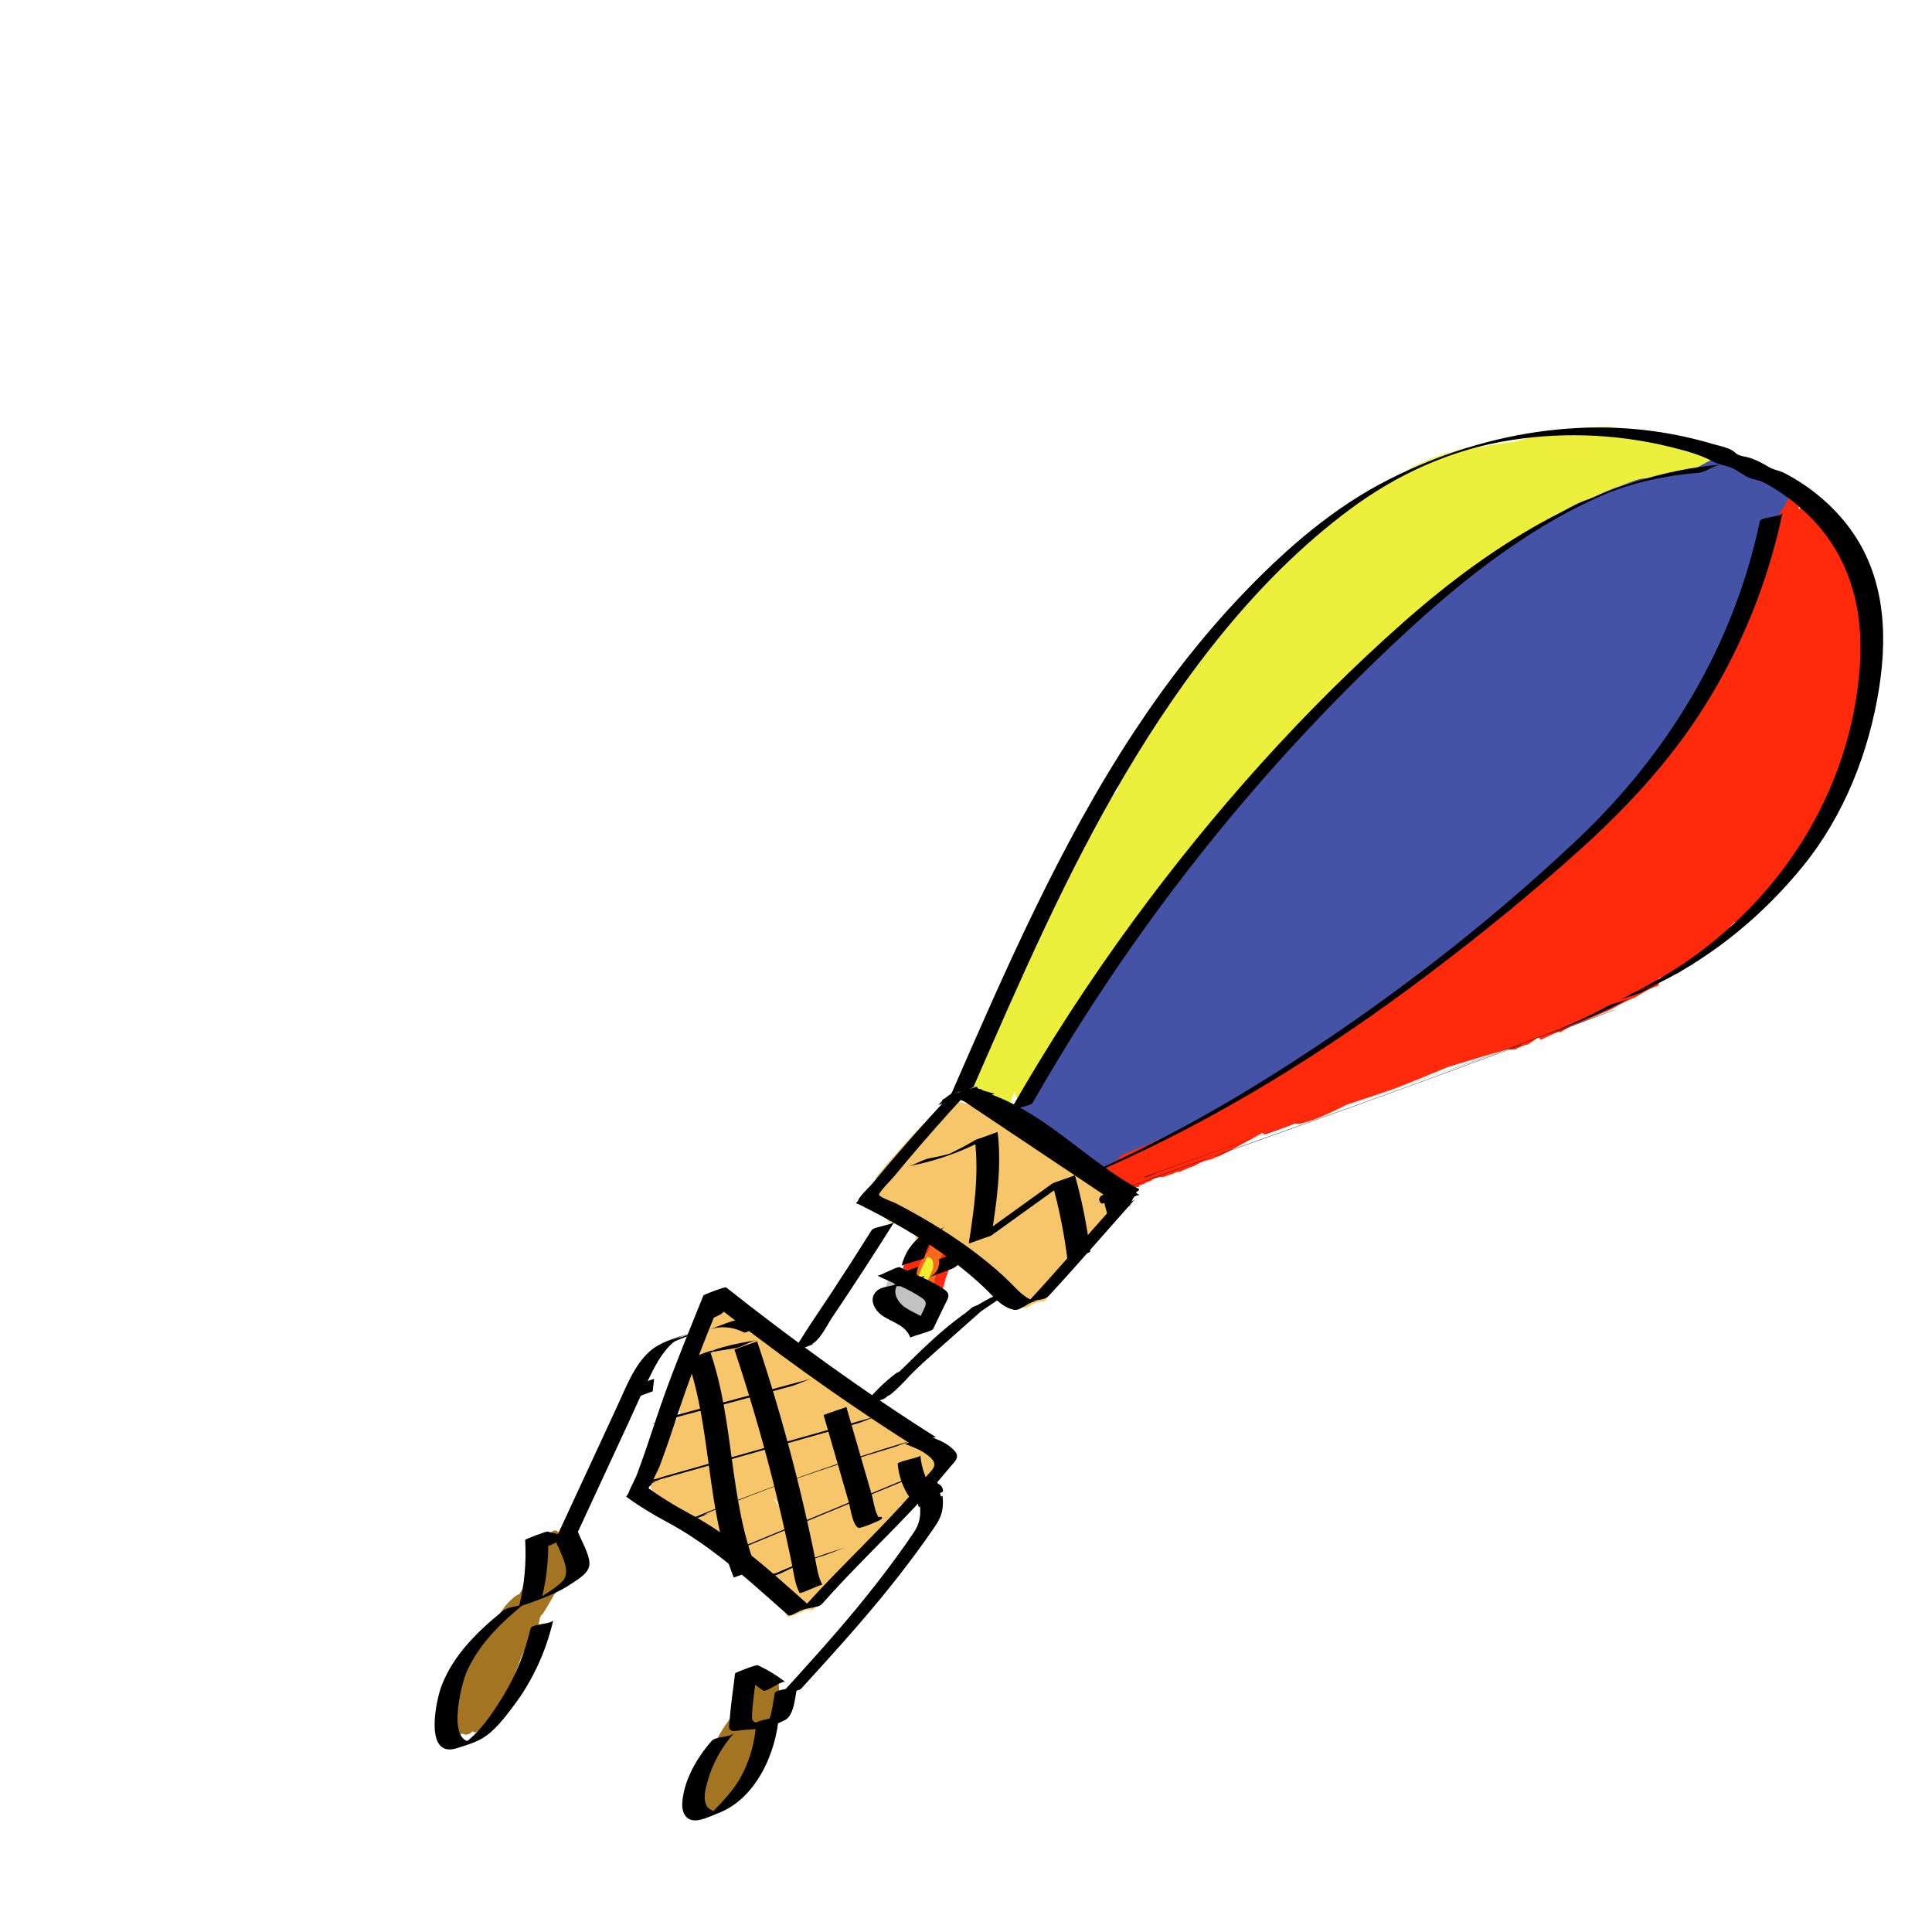 <svg width="637" height="637" viewBox="0 0 637 637" fill="none" xmlns="http://www.w3.org/2000/svg">
<path d="M364.945 391.58C364.332 391.946 363.926 392.52 363.536 393.109C363.265 392.217 362.907 391.349 362.469 390.537C361.203 388.188 358.973 386.659 356.784 385.266C354.673 383.856 352.078 382.352 349.482 382.901C348.208 382.145 346.934 381.372 345.692 380.568C345.047 380.146 344.402 379.716 343.757 379.286C342.881 378.052 341.718 377.017 340.524 376.069C338.86 374.532 337.06 373.195 335.157 372C334.321 371.108 333.39 370.288 332.45 369.532C329.098 366.578 324.766 365.248 320.467 364.356C317.839 363.783 318.946 364.022 316.238 363.289C315.02 362.915 313.73 362.907 312.536 363.393C310.012 364.993 308.26 367.557 307.289 370.479C306.572 370.153 305.728 370.057 304.772 370.249C303.777 371.3 302.774 372.335 301.747 373.362C301.492 373.656 301.229 373.943 300.966 374.23C300.218 375.026 299.477 375.83 298.729 376.634C297.694 377.837 296.659 379.047 295.6 380.226C294.676 381.253 293.736 382.272 292.805 383.283C292.232 384.032 291.666 384.772 291.061 385.497C290.591 386.062 290.113 386.627 289.628 387.177C289.413 387.416 289.206 387.686 288.975 387.933C288.816 388.921 288.8 389.94 288.959 390.935C288.625 393.188 289.15 395.744 290.217 397.44C290.838 399.455 291.786 401.358 293.068 403.022C293.139 402.982 293.219 402.958 293.314 402.958C293.983 402.998 294.565 403.309 295.154 403.611C296.157 403.962 297.113 404.424 298.012 404.989C298.514 405.307 299.063 405.53 299.581 405.825C299.939 405.921 300.329 406.215 300.608 406.438C300.624 406.446 300.64 406.462 300.648 406.478C300.656 405.96 301.5 405.881 301.619 406.398C301.675 406.621 301.818 406.796 301.914 406.98C302.041 407.218 302.089 407.465 302.097 407.736C302.105 407.999 301.89 408.222 301.643 408.269C301.81 408.429 301.978 408.588 302.137 408.747C302.543 409.153 302.137 409.743 301.635 409.679C304.366 411.096 307.281 412.147 310.29 412.784C311.636 413.15 312.854 413.039 313.905 412.593C316.047 413.74 318.229 414.823 320.459 415.802C321.661 416.328 322.903 416.789 324.113 417.307C325.738 418.756 327.633 420.388 329.679 421.662C329.775 421.806 329.878 421.941 329.974 422.092C330.682 423.279 331.311 424.76 332.777 424.935C332.8 424.935 332.816 424.927 332.84 424.919C333.175 426.862 334.138 428.821 335.922 429.283C336.487 430.039 337.116 430.74 337.825 431.345C338.08 431.225 338.35 431.17 338.613 431.066C338.772 431.002 338.9 430.907 339.059 430.835C339.258 430.748 339.441 430.652 339.624 430.549C339.632 430.549 339.632 430.541 339.64 430.541C339.823 430.437 339.999 430.318 340.174 430.19C340.452 429.991 340.803 429.84 341.137 429.712C341.281 429.625 341.424 429.545 341.575 429.474C341.878 429.338 342.284 429.227 342.642 429.251C342.921 429.131 343.215 429.06 343.518 429.06C343.637 429.06 343.765 429.115 343.868 429.203C344.163 429.036 344.466 428.948 344.792 428.908C345.23 427.825 345.501 426.711 345.636 425.572C348.033 423.772 349.386 421.049 349.976 417.96C350.414 417.689 350.828 417.379 351.218 417.012C354.331 414.568 356.513 411.184 358.432 407.736C358.79 407.425 359.124 407.083 359.443 406.717C361.824 407.059 364.061 406.311 364.857 403.373C365.502 401.103 365.455 398.643 364.778 396.381C365.088 395.521 365.375 394.662 365.63 393.794C365.749 393.188 365.901 391.381 364.945 391.58Z" fill="#F7C66B"/>
<path d="M304.207 494.559C304.239 494.495 304.287 494.448 304.319 494.392C304.04 494.273 303.873 493.938 304.048 493.612C304.319 493.118 304.725 492.863 305.067 492.449C305.433 492.003 305.792 491.549 306.198 491.127C306.636 490.673 306.938 490.14 307.36 489.67C307.782 489.2 308.244 488.763 308.682 488.317C309.606 487.361 310.521 486.382 311.493 485.482C311.971 485.036 312.496 484.67 313.022 484.288C313.045 484.272 313.077 484.248 313.101 484.232C313.332 482.002 312.822 479.669 311.596 477.878C310.864 476.715 308.881 476.851 306.445 477.631C306.166 476.405 305.601 475.29 304.605 474.502C303.068 473.873 302.272 473.992 299.804 472.208C299.668 472.105 299.517 472.009 299.374 471.922C299.039 471.563 298.681 471.213 298.291 470.903C297.726 470.727 297.24 470.759 296.826 470.942C294.971 469.7 293.115 468.442 291.244 467.216C288.967 465.743 286.666 464.31 284.293 462.996C282.557 461.411 280.805 459.859 278.99 458.362C274.356 454.412 268.949 451.586 263.654 448.6C263.479 448.464 263.296 448.361 263.113 448.297C261.703 447.493 260.31 446.681 258.932 445.821C258.303 445.303 257.634 444.634 256.838 444.977C256.583 445.072 256.352 445.224 256.137 445.399C254.72 443.575 252.984 442.126 250.842 441.449C250.643 441.155 250.436 440.844 250.213 440.51C249.33 439.236 248.358 438.025 247.379 436.823C246.375 435.82 245.73 434.227 244.369 433.718C243.636 433.511 243.047 433.837 242.585 434.379C242.49 433.184 242.323 431.998 241.901 430.883C241.136 429.474 240.356 429.8 239.751 430.62C239.575 429.529 239.241 428.486 238.532 427.571C237.919 426.719 236.701 426.615 235.841 427.117C234.575 427.993 234.018 429.522 233.564 430.931C233.253 431.894 232.998 432.866 232.799 433.853C231.836 434.41 231.032 435.629 230.347 437.197C228.786 437.954 227.488 439.546 226.66 441.011C223.109 447.381 223.3 455.113 223.842 462.184C223.929 463.505 224.08 464.819 224.256 466.125C223.42 467.248 222.751 468.522 222.146 469.764C220.943 471.285 219.836 473.148 218.921 475.21C218.682 475.083 218.443 474.971 218.188 474.86C216.301 473.944 215.465 476.5 214.629 477.703C209.597 488.476 220.322 503.923 231.287 506.049C232.146 506.081 232.935 505.914 233.699 505.635C237.25 509.959 241.861 513.414 246.893 515.11C247.586 515.333 248.382 515.54 249.218 515.692C250.874 517.794 252.841 519.649 255.047 521.178C256.13 521.879 257.268 522.484 258.431 523.041C258.248 524.259 257.953 525.796 258.271 529.164C258.542 530.526 258.861 532.039 259.768 533.106C259.928 533.066 260.087 533.034 260.246 533.002C261.401 532.779 262.436 532.333 263.503 531.871C264.044 531.633 264.546 531.314 265.095 531.091C265.334 530.996 265.573 530.868 265.82 530.789C266.091 530.693 266.425 530.741 266.712 530.741C267.142 530.741 267.564 530.725 267.986 530.765C268.073 530.741 268.153 530.717 268.232 530.701C269.053 529.387 269.729 528.018 270.287 526.6C270.51 526.56 270.741 526.521 270.964 526.457C271.704 526.385 272.453 526.298 272.914 525.629C273.695 524.649 274.053 523.431 274.204 522.189C275.208 521.433 276.147 520.581 277.031 519.673C277.373 519.466 277.708 519.259 278.034 519.044C282.047 516.599 285.416 513.263 288.457 509.72C291.204 506.495 294.023 503.167 295.846 499.305C296.213 498.509 296.555 497.314 296.778 495.992C297.248 496.144 297.734 496.255 298.203 496.343C300.385 496.51 302.336 495.889 304.127 494.862C304.143 494.766 304.151 494.663 304.207 494.559ZM254.943 494.089C255.086 494.121 255.238 494.153 255.381 494.193C255.851 494.75 256.313 495.324 256.751 495.905C256.806 496.136 256.862 496.367 256.926 496.598C256.281 495.754 255.62 494.918 254.943 494.089Z" fill="#F7C66B"/>
<path d="M187.748 514.036C187.222 511.806 186.418 510.93 185.502 510.874C185.606 510.078 185.622 509.266 185.478 508.446C185.247 507.228 184.977 505.858 183.965 505.054C182.254 503.541 181.035 506.185 180.39 507.482C180.351 507.554 180.311 507.626 180.271 507.697C179.698 507.745 179.148 508.072 178.885 508.701C177.89 510.373 177.58 512.363 176.974 514.219C175.915 516.146 175.151 518.216 174.363 520.278C173.32 522.07 172.253 523.845 171.218 525.637C170.413 525.828 169.768 526.322 169.163 526.895C167.985 527.906 166.926 529.029 166.002 530.279C165.094 531.505 164.25 532.771 163.43 534.053C162.252 535.463 161.137 536.936 160.07 538.425C155.293 545.639 150.061 553.315 149.201 562.137C149.169 562.463 149.145 562.79 149.138 563.132C147.903 567.129 149.448 572.624 152.625 571.62C153.198 571.995 153.915 572.066 154.767 571.636C155.165 571.405 155.523 571.127 155.866 570.832C155.882 570.848 155.89 570.864 155.906 570.88C156.662 571.429 157.227 571.174 157.681 570.553C158.191 570.521 158.7 570.267 159.067 569.837C159.146 569.741 159.21 569.638 159.282 569.534C159.242 569.59 159.226 569.622 159.25 569.598C159.298 569.542 159.322 569.51 159.361 569.47C159.521 569.375 159.688 569.303 159.863 569.24C159.871 569.24 159.871 569.24 159.879 569.232C164.218 568.754 166.766 560.186 168.136 556.595C169.697 552.009 170.023 551.372 172.205 545.575C172.062 545.949 171.918 546.323 171.775 546.698C171.918 546.316 172.069 545.941 172.213 545.559C172.778 544.444 173.343 543.33 173.925 542.215C174.625 540.845 175.366 539.492 176.138 538.154C177.118 536.76 177.842 535.216 177.97 533.512C178.121 533.209 178.264 532.915 178.4 532.612C178.726 532.389 178.997 532.071 179.204 531.704C179.331 531.513 179.451 531.314 179.57 531.123C179.674 530.964 179.777 530.805 179.873 530.637C180.287 529.961 180.685 529.284 181.091 528.599C181.664 527.667 182.214 526.712 182.715 525.74C183.981 524.419 185.239 523.089 186.354 521.64C187.955 519.506 188.297 516.599 187.748 514.036Z" fill="#A37421"/>
<path d="M255.891 561.006C256.751 559.342 257.005 557.399 256.759 555.528C256.647 553.991 255.27 550.751 253.414 552.303C252.618 552.948 252.268 554.031 251.695 554.867C251.647 554.955 251.607 555.042 251.559 555.13C250.516 553.84 249.091 554.389 248.199 555.855C246.758 557.582 245.563 559.501 244.417 561.436C242.506 563.889 240.778 566.5 239.01 569.04C236.486 572.799 234.488 576.891 232.951 581.151C231.955 583.898 231.175 586.733 230.65 589.608C229.734 592.466 230.22 600.373 234.647 598.772C236.295 597.737 237.067 595.898 237.943 594.234C238.755 594.242 239.568 593.788 240.38 592.992C240.682 593.223 241.025 593.414 241.431 593.533C243.246 593.326 243.636 591.113 244.496 589.815C244.512 589.783 244.536 589.743 244.552 589.703C245.818 588.079 246.535 586.009 247.379 584.161C248.541 581.295 249.505 578.357 250.436 575.41C251.185 573.197 251.615 571.692 251.989 570.458C252.021 570.45 252.045 570.45 252.077 570.45C253.637 569.789 253.94 567.488 254.402 566.023C254.418 565.975 254.426 565.927 254.442 565.879C254.792 565.059 255.206 564.096 255.652 562.949C255.779 562.44 255.875 561.747 255.891 561.006Z" fill="#A37421"/>
<path d="M305.656 430.509C305.903 430.899 305.792 431.225 305.553 431.472C305.529 431.361 305.497 431.241 305.473 431.13C305.481 430.302 305.402 429.481 305.266 428.677C305.043 427.14 304.693 425.572 303.753 424.298C302.663 422.912 301.118 421.726 299.374 421.352C298.745 421.344 298.212 421.638 297.79 422.076C297.742 422.092 297.686 422.108 297.638 422.132C295.719 419.759 293.466 420.261 292.431 423.183C291.555 425.508 291.515 428.16 292.24 430.524C292.94 432.85 294.947 434.609 297.232 435.318C298.22 435.621 299.223 435.843 300.242 436.019C300.258 436.035 300.274 436.043 300.29 436.058C301.922 437.563 303.738 436.735 304.661 434.944C304.765 434.737 304.852 434.53 304.932 434.315C305.234 434.386 305.513 434.171 305.664 433.447C305.744 432.945 305.72 432.436 305.649 431.926C305.935 431.464 306.047 430.891 305.656 430.509Z" fill="#C2C2C2"/>
<path d="M310.338 411.606C310.052 411.335 309.701 411.152 309.287 411.152C308.937 409.52 308.149 408.166 306.532 408.508C306.477 408.524 306.429 408.548 306.381 408.564C305.593 408.23 304.597 408.262 303.331 408.843C301.978 409.448 300.879 410.555 299.844 411.598C298.18 413.708 297.861 416.495 298.132 419.083C298.323 421.129 299.063 422.546 300.075 423.414C300.712 424.863 302.01 426.241 303.682 426.241C304.366 426.161 304.916 425.811 305.378 425.341C306.994 425.524 308.531 423.454 309.59 421.535C310.649 420.691 311.039 419.011 311.397 417.777C312.337 414.456 311.588 411.94 310.338 411.606Z" fill="#F9691A"/>
<path d="M306.54 414.751C306.421 414.584 306.269 414.448 306.078 414.376C305.736 414.392 305.553 414.727 305.386 414.982C305.242 415.292 305.139 415.611 305.035 415.937C304.406 416.845 303.976 417.936 303.57 418.931C303.514 419.226 302.678 420.659 302.726 422.283C302.798 424.752 304.239 425.508 305.29 422.968C306.253 422.212 307.105 419.281 307.464 418.605C307.894 417.665 307.83 414.806 306.54 414.751Z" fill="#F2EF31"/>
<path d="M308.403 406.637C308.093 406.565 307.798 406.932 307.543 407.075C307.153 407.409 306.779 407.76 306.397 408.102C306.182 407.672 305.879 407.33 305.449 407.139C305.274 407.059 305.091 407.075 304.916 407.187C303.905 407.919 303.084 408.883 302.44 409.95C302.408 410.013 302.368 410.069 302.328 410.133C301.938 410.125 301.532 410.395 301.197 411.072C300.959 411.518 300.704 411.964 300.457 412.402C299.398 414.194 298.164 415.929 297.766 417.984C297.344 421.033 299.255 424.831 301.285 420.229C302.105 418.708 302.997 417.219 303.793 415.683C303.976 415.3 304.136 414.958 304.295 414.639C304.908 414.034 305.489 413.23 305.816 412.864C306.309 412.306 306.644 411.335 306.731 410.348C306.899 410.101 307.074 409.854 307.241 409.607C307.615 409.161 307.981 408.707 308.308 408.23C308.372 408.158 308.427 408.078 308.491 408.007C308.491 407.999 308.483 407.991 308.483 407.975C308.523 407.919 308.563 407.863 308.595 407.808C308.738 407.449 308.738 406.908 308.403 406.637Z" fill="#FC2912"/>
<path d="M313.388 415.483C313.364 415.037 313.284 414.647 313.165 414.305C313.165 414.074 313.125 413.851 313.006 413.66C312.886 413.517 312.791 413.477 312.695 413.501C312.48 413.286 312.225 413.19 311.955 413.246C311.636 413.063 311.262 413.079 310.872 413.485C309.948 414.751 309.789 416.439 309.359 417.92C309.327 418.087 309.247 418.406 309.144 418.78C308.077 421.384 307.352 424.162 309.192 425.946C310.824 426.583 311.341 423.398 311.7 421.798C312.456 419.727 313.372 417.673 313.388 415.483Z" fill="#FC2912"/>
<path d="M563.928 149.448C562.575 149.026 561.109 149.321 559.716 149.225C558.203 149.209 556.714 149.042 555.225 148.819C554.994 148.7 554.755 148.588 554.509 148.477C554.302 147.951 554.031 147.45 553.688 146.988C553.059 146.088 551.961 146.224 551.005 146.279H550.997C548.72 144.942 546.243 143.962 543.632 143.461C541.49 142.943 539.252 143.07 537.102 142.664C536.776 142.529 536.179 142.29 535.868 142.147C534.021 141.311 532.007 140.761 529.976 140.658C527.587 140.721 525.199 140.881 522.81 140.928C519.72 141.215 516.687 141.908 513.629 142.386C508.82 143.094 504.162 144.193 499.551 145.579C498.102 145.754 496.653 145.961 495.22 146.2C492.449 146.51 489.742 147.203 486.987 147.561C485.736 147.744 484.454 147.346 483.228 147.657C480.171 148.421 478.172 149.321 476.643 149.528C473.323 150.404 470.249 151.996 467.064 153.246C465.185 154.186 463.449 155.38 461.642 156.447C458.767 158.008 455.789 159.433 453.194 161.44C448.862 164.704 444.22 167.499 439.928 170.812C438.925 171.624 437.707 172.11 436.703 172.914C434.92 174.427 433.025 175.772 431.146 177.158C427.292 180.335 426.591 180.948 423.072 183.942C421.137 185.558 418.963 186.92 417.323 188.871C414.703 191.363 412.243 194.014 410.069 196.913C407.959 200.114 408.723 199.246 406.971 201.603C404.718 204.644 402.441 207.662 400.243 210.736C397.209 214.422 394.096 218.069 391.516 222.09C390.895 223.07 390.393 224.137 390.067 225.243C389.924 225.395 389.78 225.538 389.637 225.689C389.279 226.111 388.976 226.573 388.697 227.051C388.658 227.115 388.618 227.178 388.578 227.25C388.562 227.282 388.546 227.306 388.53 227.33C388.53 227.33 388.53 227.338 388.538 227.338C388.427 227.552 388.323 227.783 388.244 228.014C386.834 229.567 385.433 231.128 384.047 232.696C380.966 236.287 378.083 240.101 375.926 244.306C373.855 246.846 371.833 249.433 369.874 252.077C369.794 252.18 369.723 252.284 369.627 252.38C369.635 252.388 369.635 252.403 369.643 252.411C369.452 252.666 369.261 252.929 369.086 253.192C368.178 255.302 367.947 257.858 368.696 260.071C366.235 263.352 363.854 266.688 361.641 270.144C355.438 279.842 352.126 288.418 348.646 297.288C347.133 300.123 345.62 302.949 344.107 305.776C342.165 309.495 340.222 313.317 338.295 317.067C335.15 322.856 332.028 328.66 328.708 334.354C326.996 337.292 327.88 335.787 326.096 338.597C325.085 340.11 324.583 341.918 324.615 343.725C324.591 344.036 324.599 344.402 324.647 344.792C323.397 347.898 321.709 350.971 322.338 354.435C322.346 354.475 322.354 354.515 322.362 354.554C322.187 354.952 322.004 355.343 321.836 355.741C320.642 358.496 320.57 362.023 322.37 364.523C323.078 365.487 324.591 365.566 325.3 364.547C326.08 363.44 326.765 362.262 327.418 361.06C327.617 362.533 328.159 363.926 329.345 364.85C329.711 365.081 330.078 365.113 330.452 364.945C330.468 364.937 330.476 364.929 330.492 364.922C330.914 365.121 331.399 365.16 331.933 364.922C333.573 363.767 333.812 361.537 334.521 359.77C334.887 361.999 335.946 364.046 337.952 363.329C338.287 363.042 338.597 362.7 338.892 362.342C339.147 362.358 339.41 362.318 339.704 362.19C340.485 361.744 340.827 360.924 341.281 360.192C342.181 358.806 342.913 357.333 343.606 355.836C346.138 350.135 348.758 344.474 351.56 338.908C351.672 338.653 351.799 338.398 351.911 338.144C352.014 340.596 352.986 343.558 355 343.152C356.147 342.778 356.76 341.48 357.612 340.676C362.748 334.067 366.41 326.463 370.455 319.169C371.944 316.438 373.417 313.699 374.882 310.96C374.978 310.999 375.074 311.039 375.177 311.063C376.523 310.968 377.048 309.455 377.876 308.587C379.246 306.867 380.552 305.099 381.77 303.268C384.047 299.86 386.388 296.5 388.769 293.171C388.92 293.267 389.08 293.347 389.263 293.394C389.82 293.315 390.21 292.925 390.433 292.423C391.5 290.711 392.535 288.991 393.459 287.208C393.793 286.563 394.152 285.926 394.494 285.281C397.735 280.885 401.007 276.514 404.264 272.127C410.435 264.833 416.598 257.531 422.769 250.238C435.167 237.052 447.596 223.834 461.14 211.803C462.868 210.33 463.314 209.963 463.784 209.629C464.381 209.143 465.145 208.801 465.48 208.084C465.83 207.527 466.093 206.85 466.284 206.125C470.99 202.614 475.704 199.11 480.386 195.559C487.799 190.057 495.1 184.372 502.617 179.005C504.679 178.05 506.773 177.15 508.899 176.338C509.258 176.21 509.616 176.067 509.974 175.94C510.269 176.465 510.643 176.935 511.153 177.309C511.838 177.747 512.546 177.365 513.191 177.054C514.983 176.21 516.742 175.318 518.518 174.443C524.514 171.274 535.526 166.369 539.276 165.564C543.839 164.251 548.688 164.553 553.179 162.913C554.27 162.539 555.408 162.156 556.26 161.36C556.308 161.36 556.356 161.352 556.404 161.352C558.983 161.432 561.516 160.986 563.952 160.134C565.6 158.948 565.943 156.702 565.982 154.799C565.903 152.888 565.632 150.595 563.928 149.448Z" fill="#ECF03D"/>
<path d="M589.942 159.648C589.504 158.087 588.421 155.731 586.438 156.2C585.873 156.36 585.347 156.583 584.862 156.829C584.694 156.829 584.519 156.845 584.344 156.877C583.906 155.826 583.269 154.903 582.194 154.441C581.422 154.114 580.729 154.17 580.1 154.496C579.009 154.066 577.807 154.25 576.668 154.879C576.62 154.703 576.557 154.536 576.429 154.401C575.928 154.202 575.275 154.608 574.733 154.632C574.168 154.735 573.595 154.847 573.013 154.934C572.91 154.074 572.703 153.23 572.416 152.434C572.05 151.311 571.389 150.006 570.099 149.918C565.943 150.356 562.391 152.593 558.792 154.584C556.841 154.791 554.875 155.253 553.091 156.001C550.177 156.423 547.255 156.973 544.476 157.936C544.428 157.96 544.38 157.992 544.324 158.016C544.165 157.976 544.006 157.952 543.839 157.936C541.458 157.275 539.085 158.454 536.864 159.218C536.147 159.465 535.438 159.752 534.746 160.054C531.433 161.113 527.993 162.562 524.633 164.513C520.636 164.816 513.374 169.872 511.256 171.178C499.631 178.901 487.99 186.601 476.468 194.476C475.52 195.28 474.167 195.734 473.506 196.817C473.307 197.279 473.179 197.796 473.14 198.314C467.654 201.786 462.398 205.6 457.589 209.979C453.95 212.989 450.765 216.445 447.97 220.251C445.852 222.982 443.726 225.705 441.552 228.396C441.003 229.097 440.39 229.782 439.84 230.491C435.875 233.946 431.95 237.434 428.191 241.105C423.796 245.564 419.759 250.349 416.025 255.365C412.864 258.773 409.71 262.173 406.549 265.581C403.332 269.379 399.606 272.978 397.233 277.366C397.106 277.708 397.002 278.074 396.915 278.449C391.643 284.094 386.579 289.931 382.073 296.221C377.566 302.089 372.979 310.458 369.5 316.135C369.333 316.39 369.157 316.645 368.99 316.9C368.258 317.059 367.804 317.72 367.278 318.245C366.426 319.177 365.614 320.148 364.818 321.128C360.637 325.794 356.107 330.316 352.826 335.667C351.146 337.69 349.554 339.784 348.168 342.037C345.931 345.525 343.916 349.363 343.255 353.495C343.104 353.75 342.969 354.013 342.825 354.276C341.902 354.825 341.082 355.796 340.476 356.927C340.238 357.373 340.031 357.835 339.831 358.297C339.338 358.289 338.868 358.416 338.494 358.79C337.65 359.451 337.068 360.709 336.742 362.238C336.702 362.334 336.662 362.429 336.623 362.525C336.463 362.883 336.336 363.273 336.24 363.679C336.224 363.727 336.216 363.775 336.201 363.823C336.193 363.87 336.177 363.918 336.169 363.974C336.145 364.085 336.113 364.205 336.089 364.324C335.89 364.921 335.755 365.542 335.683 366.108C335.261 369.134 336.201 372.112 338.016 374.532C340.277 377.335 343.789 378.521 347.284 379.182C348.184 379.939 349.132 380.663 350.135 381.316C350.422 381.778 350.732 382.232 351.067 382.662C351.441 383.227 351.966 383.657 352.667 383.689C352.986 383.625 353.272 383.514 353.551 383.363C354.228 384.23 355 385.019 356.091 385.226C356.29 385.194 356.473 385.138 356.648 385.067C357.644 387.161 359.069 389.016 361.131 390.322C362.708 391.15 364.547 391.484 366.355 391.365C366.952 391.54 367.565 391.683 368.186 391.652C369.293 391.516 370.376 391.182 371.443 390.847C373.274 390.011 374.89 388.562 376.14 386.978C376.148 386.978 376.156 386.97 376.172 386.97C376.499 387.049 376.825 387.121 377.16 387.177H377.168C378.091 387.965 379.174 388.482 380.44 388.626C380.759 388.435 381.157 388.371 381.507 388.275C381.858 388.18 382.152 388.029 382.518 388.029H382.781C384.159 387.328 385.305 386.157 386.436 385.074C388.188 383.044 389.852 380.926 391.532 378.832C393.992 377.152 396.166 375.09 398.069 372.804C398.332 372.884 398.595 372.971 398.873 373.019C401.206 373.895 403.595 373.521 405.896 372.749C407.481 372.263 408.994 371.586 410.483 370.885C413.493 370.455 416.271 369.181 418.835 367.509C420.054 367.087 421.264 366.665 422.474 366.219C426.623 364.635 429.768 361.275 432.762 358.113C435.995 354.347 438.917 350.326 442.006 346.44C442.619 345.915 443.225 345.397 443.822 344.856C445.311 343.462 446.847 342.101 448.249 340.62C449.212 339.37 449.937 338 450.502 336.559C456.291 334.043 462.366 328.421 467.016 323.445C470.584 326.685 475.696 327.131 481.636 323.564C483.961 322.011 486.079 320.236 488.069 318.325C491.708 319.734 496.502 319.4 502.561 316.549C510.969 312.265 517.268 304.86 523.033 297.575C524.044 296.245 525.023 294.899 525.995 293.546C528.543 292.924 530.597 291.213 532.651 289.66C537.357 286.26 541.012 281.689 544.062 276.792C544.874 275.574 545.646 274.332 546.395 273.082C550.766 270.669 554.174 266.481 557.351 262.699C561.699 257.404 565.584 251.687 568.698 245.579C569.295 244.775 569.876 243.971 570.457 243.159C572.528 240.38 574.439 237.498 576.286 234.567C581.549 225.84 585.331 216.118 587.083 206.07C587.672 201.483 587.879 196.833 587.505 192.223C587.37 189.523 587.155 186.784 586.47 184.165C586.43 181.999 586.231 179.809 585.785 177.707C586.995 176.401 587.847 174.689 588.445 173.065C589.113 171.504 589.504 169.713 589.488 167.953C590.38 165.23 590.634 162.324 589.942 159.648Z" fill="#4553A6"/>
<path d="M607.889 182.82C607.897 182.796 607.897 182.772 607.905 182.755C607.897 182.78 607.889 182.796 607.889 182.82Z" fill="#FF2A0C"/>
<path d="M616.313 203.641C615.756 200.918 615.262 197.98 614.402 195.209C614.514 194.086 614.53 192.963 614.347 191.848C614.156 190.383 612.969 188.878 611.878 189.707C611.687 189.42 611.48 189.133 611.265 188.863C611.273 188.449 611.289 188.042 611.297 187.628C611.464 185.908 611.799 184.173 611.305 182.493C611.074 181.306 609.721 179.738 608.646 181.099C608.327 181.37 608.04 182.222 607.881 182.819C607.841 183.018 607.794 183.217 607.754 183.424V183.432C607.722 183.583 607.69 183.727 607.658 183.878C607.563 182.954 607.467 182.023 607.388 181.099C607.157 179.18 607.316 177.158 606.504 175.366C605.174 173.272 604.091 174.347 603.303 176.131C602.952 175.589 602.53 175.103 601.981 174.737C601.925 174.713 601.885 174.721 601.83 174.705C602.467 172.476 602.992 170.23 602.204 168.017C601.965 167.173 601.105 166.114 600.158 166.623C599.162 167.292 598.987 168.51 598.637 169.569C598.446 170.175 598.255 170.772 598.071 171.377C598.063 169.673 597.864 167.993 597.1 166.448C596.813 166.018 596.559 165.437 595.985 165.381C595.555 165.19 595.014 165.477 594.751 165.843C594.146 166.544 593.62 167.3 593.127 168.08C593.159 167.244 593.087 166.408 592.848 165.564C592.553 164.68 592.06 163.637 591.033 163.526C589.926 163.598 589.392 164.736 589.002 165.636C588.835 166.01 588.684 166.384 588.532 166.767C588.166 167.117 587.792 167.579 587.418 168.2C585.475 171.504 584.71 175.358 583.404 178.941C582.075 183.376 580.18 187.668 579.192 192.191C579.121 192.923 579.065 193.759 579.121 194.572C578.221 194.858 577.21 195.599 576.087 196.698C572.018 201.826 570.099 208.299 567.838 214.358C566.635 217.942 565.29 221.652 564.286 225.848C561.985 229.352 559.541 232.951 558.163 236.876C558.044 237.203 557.964 237.673 557.932 238.206C557.208 238.971 556.483 239.735 555.759 240.499C547.884 248.86 540.526 257.698 533.671 266.911C532.086 268.854 530.494 270.797 528.941 272.763C524.052 276.984 519.267 281.323 514.537 285.718C508.637 290.44 502.935 295.417 497.362 300.529C497.346 300.545 497.33 300.561 497.314 300.576C494.002 302.822 490.625 305.497 488.842 307.018C487.52 308.117 486.262 309.279 485.028 310.474C484.948 310.402 484.877 310.331 484.781 310.267C483.714 309.773 482.838 311.015 482.042 311.565C480.863 312.632 479.645 313.651 478.499 314.758C475.775 316.175 473.61 318.58 471.356 320.626C471.117 320.889 470.87 321.16 470.624 321.422C464.771 325.411 458.959 329.472 453.265 333.692C452.047 334.616 450.845 335.564 449.642 336.511C447.851 337.594 446.075 338.709 444.316 339.84C436.64 343.709 429.577 348.734 422.363 353.384C418.461 355.932 414.289 358.018 410.244 360.335C409.233 360.733 408.564 361.513 408.174 362.453C407.799 362.628 407.417 362.803 407.043 362.979C403.197 365.112 399.327 367.199 395.474 369.309C394.112 369.93 392.774 370.607 391.46 371.323C391.245 371.482 391.023 371.634 390.808 371.793C386.699 373.632 382.59 375.488 378.498 377.367C376.268 378.195 374.046 379.031 371.889 380.018C370.941 380.552 369.635 380.663 369.054 381.659C368.958 381.802 368.871 381.961 368.799 382.12C368.409 382.343 368.027 382.558 367.645 382.789C366.227 383.785 364.547 384.788 363.87 386.428C363.154 388.371 363.202 391.126 364.882 392.527C365.328 392.798 365.789 392.623 366.195 392.376C367.031 392.002 367.915 391.723 368.791 391.444C369.81 391.11 370.822 390.752 371.841 390.401C371.992 390.656 372.167 390.895 372.382 391.094C372.573 391.317 372.828 391.429 373.131 391.429C373.935 391.429 374.731 391.429 375.527 391.381C375.504 391.166 375.583 390.919 375.79 390.823C376.18 390.648 376.571 390.545 376.977 390.433C377.335 390.338 377.502 390.139 377.797 389.948C378.06 389.78 378.346 389.756 378.609 389.685C378.848 389.613 379.182 389.438 379.437 389.311C379.787 389.135 380.058 388.881 380.385 388.674C380.711 388.467 381.125 388.403 381.491 388.307C381.842 388.212 382.136 388.06 382.503 388.06H383.371C383.426 388.06 383.482 388.068 383.53 388.084C383.657 388.045 383.793 387.997 383.92 387.957C384.008 387.933 384.103 387.893 384.191 387.869C384.254 387.837 384.326 387.814 384.398 387.798C384.724 387.686 385.043 387.567 385.369 387.447C385.823 387.28 386.333 387.169 386.771 386.97C387.408 386.683 388.084 386.221 388.809 386.436C390.433 385.688 392.082 384.971 393.778 384.43C393.993 384.302 394.215 384.167 394.43 384.039C395.163 383.609 395.911 383.251 396.708 382.956C397.536 382.654 398.396 382.495 399.24 382.248C399.654 382.128 400.084 381.985 400.458 381.762C400.8 381.555 401.071 381.404 401.477 381.356C401.589 381.34 401.684 381.332 401.78 381.324C406.653 378.824 411.462 376.188 416.248 373.513C416.359 373.632 416.471 373.752 416.598 373.855C417.267 374.238 417.952 373.664 418.613 373.529C421.487 372.549 424.33 371.475 427.156 370.368C427.746 370.774 428.558 370.511 429.243 370.36C430.413 370.057 431.576 369.731 432.706 369.309C436.648 367.955 440.342 366.02 444.093 364.213C449.404 362.437 454.738 360.725 460.018 358.862C465.822 356.609 471.579 354.244 477.32 351.839C480.457 350.884 483.595 349.936 486.732 348.996C490.235 347.898 493.802 346.95 497.322 345.859C497.577 345.939 497.839 346.01 498.11 346.066C498.676 346.098 499.225 346.058 499.758 345.971C499.894 345.867 500.037 345.764 500.188 345.692C501.311 345.151 502.545 344.545 503.811 344.362C504.767 343.781 505.675 343.112 506.527 342.443C506.574 342.411 506.622 342.372 506.67 342.34C506.901 342.228 507.132 342.133 507.363 342.021C507.386 342.013 507.402 341.997 507.426 341.989C507.57 342.308 507.761 342.603 508.008 342.825C508.286 342.69 508.565 342.555 508.844 342.435C510.508 341.703 512.076 340.827 513.804 340.246C514.035 340.166 514.242 340.262 514.362 340.429C515.532 339.76 516.687 339.067 517.833 338.359C519.107 337.881 520.381 337.379 521.671 336.925C524.848 335.548 528.025 334.178 531.21 332.825C531.648 332.498 532.166 332.267 532.644 331.996C533.718 331.383 534.809 330.826 535.916 330.277C536.975 329.743 538.034 329.273 539.141 328.843C540.144 328.238 541.171 327.665 542.183 327.068C543.226 326.455 544.301 325.897 545.431 325.467C545.599 325.388 545.766 325.308 545.941 325.268C546.029 325.236 546.1 325.236 546.18 325.252C546.188 325.252 546.188 325.252 546.196 325.252C546.307 325.173 546.427 325.101 546.562 325.045C546.658 325.013 546.745 324.966 546.841 324.926C547 324.145 547 323.301 546.873 322.497C548.449 322.123 550.026 321.741 551.594 321.335C552.152 321.191 552.709 321.04 553.266 320.889C554.883 319.782 556.396 318.58 558.219 317.967C558.346 317.624 558.442 317.266 558.514 316.9C558.792 316.955 559.103 316.947 559.453 316.836C562.431 314.941 564.748 312.098 567.057 309.455C568.634 307.623 570.242 305.816 571.867 304.032C572.99 304.797 574.662 304.526 576.764 302.36C580.976 297.829 584.583 292.797 588.158 287.741C588.946 286.984 589.743 286.228 590.515 285.448C591.566 284.492 592.498 283.425 592.872 282.024C592.959 281.634 593.015 281.259 593.063 280.885C593.525 280.256 593.987 279.619 594.456 278.998C595.157 278.059 595.77 277.063 596.407 276.084C596.367 276.179 597.108 275.096 597.164 274.595C597.275 274.189 597.339 273.783 597.379 273.361C599.592 270.685 601.83 268.018 604.091 265.39C604.688 264.443 604.999 263.415 605.11 262.396C605.779 261.481 606.177 260.43 606.392 259.331C607.483 258.104 608.455 255.7 608.757 254.02C609.115 252.093 609.291 250.556 609.394 249.202C611.432 243.653 613.527 238.103 613.941 232.155C614.052 230.562 613.885 228.842 612.993 227.489C613.12 227.154 613.256 226.796 613.383 226.422C614.458 225.633 615.342 223.89 615.772 222.958C616.162 222.034 616.449 221.087 616.664 220.123C617.261 218.523 617.54 216.803 617.58 215.099C617.659 211.213 616.927 207.423 616.313 203.641ZM573.467 211.818C573.324 212.097 573.189 212.368 573.045 212.647C572.655 213.355 572.281 214.072 571.891 214.78C572.432 213.299 572.99 211.874 573.69 210.274C573.603 210.791 573.531 211.301 573.467 211.818Z" fill="#FF2A0C"/>
<path d="M607.89 182.819C607.706 183.481 607.674 183.84 607.89 182.819V182.819Z" fill="#FF2A0C"/>
<path d="M506.32 342.324C464.421 358.145 421.734 371.801 379.668 387.185C379.182 387.36 377.08 388.18 377.072 388.18C378.426 388.14 380.44 386.986 381.683 386.532C424.847 370.75 468.625 356.688 511.631 340.453C512.841 339.991 512.833 339.991 511.615 340.397C509.831 340.994 508.071 341.655 506.32 342.324Z" fill="black"/>
<path d="M529.912 331.798C523.622 335.237 517.101 338.176 510.412 340.755C509.003 341.305 511.646 340.365 511.774 340.317C513.486 339.712 515.198 339.099 516.886 338.438C523.916 335.723 530.78 332.689 537.397 329.066C535.104 330.332 532.221 330.539 529.912 331.798Z" fill="black"/>
<path d="M538.87 327.187C537.262 328.063 535.637 328.915 534.013 329.751C535.152 329.17 536.561 328.867 537.771 328.429C538.997 327.983 540.335 327.625 541.498 327.028C543.13 326.192 544.746 325.34 546.355 324.464C546.06 324.623 545.543 324.735 545.248 324.838C544.364 325.149 543.48 325.467 542.597 325.794C541.378 326.232 540.017 326.566 538.87 327.187Z" fill="black"/>
<path d="M321.008 358.273C336.304 323.254 351.552 288.052 371.068 255.127C390.338 222.624 414.329 190.869 444.857 168.104C460.909 156.129 478.793 148.071 498.636 145.037C516.854 142.25 535.59 143.269 553.394 148.039C557.319 149.09 561.197 150.205 564.677 152.132C566.516 153.151 568.809 153.398 570.808 154.186C573.045 155.07 575.219 157.132 577.44 157.777C579.144 158.271 580.323 158.406 581.963 159.298C583.994 160.405 585.96 161.615 587.863 162.929C591.303 165.31 594.512 168.017 597.41 171.027C610.246 184.348 614.434 201.3 613.224 219.391C610.119 265.749 580.785 306.118 539.658 326.741C542.007 325.563 544.778 325.205 547.143 324.018C565.513 314.813 581.557 301.452 594.496 285.527C608.048 268.846 616.258 247.913 619.57 226.812C622.58 207.614 621.115 188.202 608.622 172.54C603.159 165.692 596.184 160.062 588.421 156.017C586.565 155.054 584.909 155.014 583.11 153.923C581.151 152.737 579.176 151.718 577.003 150.977C575.8 150.563 574.168 150.467 573.053 149.918C572.321 149.56 571.938 149.002 571.262 148.572C569.438 147.434 566.588 146.948 564.557 146.343C528.893 135.705 491.023 141.414 458.106 157.992C440.087 167.069 424.783 180.279 410.833 194.715C396.994 209.032 384.74 224.813 373.807 241.447C349.211 278.855 331.375 320.101 313.515 360.996C313.714 360.542 316.74 359.865 317.274 359.674C317.903 359.451 320.737 358.902 321.008 358.273Z" fill="black"/>
<path d="M315.992 361.864C333.453 373.537 350.915 385.21 368.377 396.891C369.723 397.791 374.596 393.324 375.862 394.168C358.4 382.495 340.938 370.822 323.476 359.141C322.131 358.249 317.25 362.716 315.992 361.864Z" fill="black"/>
<path d="M376.244 389.78C374.222 390.529 372.191 391.269 370.169 392.026C369.651 392.217 368.95 392.4 368.457 392.671C368.074 392.886 368.942 392.527 368.847 392.559C370.567 391.978 372.271 391.341 373.967 390.712C375.734 390.059 376.626 389.725 378.259 389.127C378.999 388.857 379.748 388.586 380.488 388.299C380.799 388.18 381.069 388.156 380.854 388.132C380.416 388.076 379.493 388.602 379.126 388.737C378.163 389.08 377.2 389.43 376.244 389.78Z" fill="black"/>
<path d="M395.76 382.749C392.289 383.984 388.825 385.218 385.353 386.46C383.649 387.065 381.913 387.638 380.241 388.339C380.17 388.371 379.509 388.594 379.875 388.506C380.456 388.371 381.038 388.1 381.603 387.901C385.075 386.667 388.538 385.425 392.01 384.191C393.714 383.585 395.45 383.012 397.122 382.312C397.193 382.28 397.854 382.057 397.488 382.144C396.899 382.28 396.318 382.55 395.76 382.749Z" fill="black"/>
<path d="M496.478 346.361C466.547 357.484 436.488 368.274 406.398 378.959C404.63 379.588 402.855 380.201 401.111 380.886C400.036 381.308 399.686 381.452 401.127 380.942C434.251 369.181 467.327 357.293 500.284 345.055C500.443 344.999 503.055 344.147 501.606 344.514C499.87 344.951 498.142 345.74 496.478 346.361Z" fill="black"/>
<path d="M526.21 335.173C521.4 336.997 516.591 338.812 511.782 340.62C510.571 341.074 510.579 341.09 511.798 340.675C513.573 340.078 515.333 339.409 517.085 338.749C522.284 336.79 527.484 334.831 532.683 332.856C534.101 332.323 531.449 333.246 531.322 333.294C529.618 333.907 527.914 334.528 526.21 335.173Z" fill="black"/>
<path d="M345.732 427.316C355.438 416.821 364.762 405.976 374.285 395.314C372.749 397.034 368.377 396.27 366.801 398.038C357.277 408.699 347.961 419.544 338.247 430.039C339.832 428.327 344.115 429.067 345.732 427.316Z" fill="black"/>
<path d="M310.888 363.632C304.422 370.639 298.092 377.781 291.937 385.067C290.48 386.795 289.031 388.522 287.59 390.266C286.61 391.453 283.091 394.606 282.828 396.095C282.143 396.549 282.191 396.851 282.971 396.987C283.584 397.289 284.206 397.6 284.819 397.902C285.639 398.316 286.467 398.738 287.279 399.16C289.349 400.227 291.404 401.326 293.434 402.457C301.038 406.685 308.411 411.351 315.291 416.678C318.771 419.369 322.155 422.212 325.292 425.293C328.031 427.977 330.388 431.042 334.329 431.862C336.567 432.324 339.632 428.685 341.814 429.139C338.056 428.359 335.763 425.548 333.159 422.952C330.085 419.887 326.749 417.052 323.333 414.377C316.294 408.867 308.722 404.065 300.919 399.726C299.087 398.707 297.24 397.719 295.377 396.748C294.517 396.302 290.05 394.773 289.835 393.945C289.644 393.204 294.087 388.714 294.589 388.108C296.022 386.365 297.471 384.629 298.928 382.901C305.234 375.416 311.724 368.083 318.365 360.893C316.788 362.62 312.504 361.88 310.888 363.632Z" fill="black"/>
<path d="M299.151 384.581C309.391 382.734 320.116 378.752 328.923 373.21C326.431 374.118 323.938 375.026 321.438 375.934C322.816 387.392 321.167 398.738 319.4 410.053C319.527 409.217 325.961 407.991 326.884 407.33C336.065 400.721 345.246 394.12 354.427 387.511C351.935 388.419 349.442 389.327 346.942 390.234C349.235 398.483 350.907 406.86 351.958 415.356C351.895 414.822 359.523 413.278 359.443 412.633C358.392 404.137 356.72 395.76 354.427 387.511C354.467 387.646 347.531 389.812 346.942 390.234C337.761 396.843 328.581 403.444 319.4 410.053C321.892 409.145 324.384 408.237 326.884 407.33C328.652 396.015 330.3 384.661 328.923 373.21C328.963 373.521 322.115 375.512 321.438 375.934C318.787 377.598 316.048 378.912 313.261 380.321C311.382 381.117 311.724 381.022 314.288 380.026C313.269 380.353 312.241 380.639 311.206 380.894C309.693 381.276 308.165 381.579 306.628 381.858C304.048 382.32 301.715 384.111 299.151 384.581Z" fill="black"/>
<path d="M340.445 363.671C360.916 327.76 384.748 293.8 411.645 262.404C424.935 246.885 438.957 231.995 453.655 217.806C467.685 204.262 482.304 191.219 498.413 180.167C507.681 173.805 517.443 168.096 527.746 163.566C537.93 159.091 549.046 156.805 560.098 155.858C562.662 155.643 565.043 153.35 567.583 153.135C527.77 156.527 492.178 179.156 462.948 204.971C429.8 234.249 400.028 267.683 373.871 303.315C359.029 323.532 345.389 344.609 332.968 366.394C333.27 365.869 336.105 365.296 336.726 365.073C337.435 364.81 340.054 364.364 340.445 363.671Z" fill="black"/>
<path d="M580.251 171.855C571.628 212.631 550.217 248.303 520.063 276.8C489.447 305.736 455.232 331.917 419.608 354.355C399.415 367.071 378.386 378.458 356.529 388.052C358.265 387.288 361.545 386.412 363.751 385.449C402.082 368.624 437.706 346.329 471.061 321.128C488.077 308.276 504.679 294.764 520.548 280.519C536.346 266.33 550.75 250.811 562.065 232.768C574.303 213.252 582.966 191.657 587.728 169.124C587.457 170.453 580.554 170.429 580.251 171.855Z" fill="black"/>
<path d="M287.399 405.586C282.971 412.641 278.473 419.656 273.886 426.615C271.593 430.094 269.284 433.558 266.951 437.014C264.992 439.92 263.185 443.4 260.732 445.9C263.224 444.992 265.717 444.085 268.217 443.177C267.365 443.408 266.983 443.089 267.548 442.325C265.056 443.233 262.563 444.14 260.063 445.048C260.143 445.104 260.23 445.151 260.31 445.207C261.712 446.099 266.473 441.64 267.795 442.484C267.715 442.428 267.628 442.381 267.548 442.325C267.062 442.014 260.469 444.514 260.063 445.048C259.108 446.322 260.581 445.844 261.25 445.733C262.97 445.43 264.737 444.491 266.37 443.885C270.271 442.428 272.182 437.619 274.428 434.291C281.419 423.931 288.227 413.453 294.875 402.871C294.525 403.428 291.778 403.954 291.117 404.192C290.369 404.463 287.844 404.869 287.399 405.586Z" fill="black"/>
<path d="M320.116 431.4C309.598 440.732 299.071 450.057 288.553 459.389C290.384 457.764 294.174 458.314 296.038 456.665C306.556 447.333 317.083 438.009 327.601 428.677C325.77 430.302 321.98 429.752 320.116 431.4Z" fill="black"/>
<path d="M271.099 528.766C280.272 518.375 290.281 508.788 299.836 498.755C304.454 493.906 308.961 488.953 313.189 483.754C314.368 482.305 315.992 481.182 315.411 479.422C315.116 478.53 314.081 477.694 313.372 477.097C311.159 475.25 308.276 474.302 305.633 473.267C304.996 473.02 302.527 474.35 301.874 474.589C301.221 474.828 298.793 476.237 298.148 475.99C300.648 476.97 303.3 477.87 305.466 479.51C306.31 480.147 307.584 481.094 307.934 482.145C308.515 483.905 306.883 485.036 305.712 486.477C301.484 491.669 296.977 496.629 292.359 501.478C282.804 511.511 272.795 521.098 263.623 531.489C265.135 529.769 269.531 530.534 271.099 528.766Z" fill="black"/>
<path d="M308.762 473.968C284.723 458.776 261.68 442.086 239.385 424.449C239.082 424.21 232.051 426.766 231.9 427.172C231.558 428.104 228.492 434.872 229.965 435.899C231.032 436.64 236.255 434.06 237.386 433.463C240.197 431.982 241.965 426.91 239.385 424.457C239.162 424.242 232.075 426.758 231.9 427.18C227.441 438.288 222.799 449.42 218.786 460.703C216.811 466.26 215.011 471.882 213.108 477.464C212.161 480.235 211.181 482.99 210.162 485.737C209.326 487.99 208.004 490.108 207.192 492.33C206.945 492.712 206.707 493.086 206.46 493.468C207.192 494.018 207.933 494.543 208.689 495.061C209.892 495.889 211.126 496.669 212.368 497.45C214.9 499.042 217.464 500.515 220.092 501.924C224.98 504.544 229.639 507.578 234.106 510.858C243.151 517.491 251.432 525.095 259.824 532.524C260.812 533.4 266.401 528.997 267.309 529.801C258.917 522.372 250.636 514.768 241.59 508.135C237.123 504.855 232.465 501.821 227.576 499.201C224.949 497.792 222.377 496.311 219.853 494.726C218.618 493.954 217.384 493.166 216.174 492.338C215.601 491.955 215.043 491.557 214.486 491.143C213.634 490.801 213.698 490.291 214.677 489.606C215.425 487.409 216.819 485.251 217.647 483.014C218.658 480.266 219.646 477.511 220.593 474.74C222.496 469.159 224.296 463.537 226.27 457.979C230.276 446.697 234.918 435.565 239.385 424.457C236.892 425.365 234.4 426.273 231.9 427.18C234.058 429.235 233.134 434.633 230.403 435.987C232.895 435.079 235.387 434.172 237.888 433.264C236.064 433.646 239.209 424.927 239.385 424.457C236.892 425.365 234.4 426.273 231.9 427.18C254.195 444.817 277.238 461.507 301.277 476.699C302.687 477.583 307.432 473.124 308.762 473.968Z" fill="black"/>
<path d="M289.309 425.444C286.069 428.072 288.306 432.085 291.149 433.94C294.477 436.114 298.554 436.926 300.13 440.987C300.051 440.788 307.321 438.869 307.615 438.264C308.881 435.636 310.155 433.017 311.421 430.389C312.512 428.136 313.659 426.79 311.389 425.182C307.106 422.132 301.381 420.173 296.675 417.816C296.149 417.554 293.49 418.931 292.916 419.138C292.343 419.345 289.716 420.802 289.19 420.54C293.928 422.912 299.557 424.887 303.905 427.905C305.967 429.338 305.242 430.341 304.279 432.396C302.933 435.278 301.508 438.121 300.122 440.987C302.615 440.08 305.107 439.172 307.607 438.264C306.039 434.211 301.962 433.391 298.626 431.217C295.775 429.362 293.545 425.349 296.786 422.721C294.859 424.29 291.276 423.852 289.309 425.444Z" fill="black"/>
<path d="M304.741 414.671C305.728 410.554 308.053 407.043 311.461 404.527C310.561 405.196 308.77 405.466 307.703 405.849C306.572 406.263 304.956 406.525 303.976 407.25C300.569 409.766 298.243 413.278 297.256 417.394C297.336 417.068 300.592 416.224 301.014 416.072C301.492 415.889 304.621 415.165 304.741 414.671Z" fill="black"/>
<path d="M306.19 421.105C308.284 420.476 310.331 419.656 312.377 418.891C313.404 418.509 314.471 418.19 315.323 417.474C316.756 416.272 317.425 414.368 317.067 412.537C317.075 412.577 313.595 413.755 313.309 413.859C313.022 413.962 309.55 415.101 309.582 415.26C310.052 417.601 308.802 419.926 306.652 420.93C306.819 420.858 306.986 420.794 307.154 420.723C307.058 420.762 306.954 420.794 306.859 420.834C309.136 420.006 311.421 419.178 313.699 418.358C313.595 418.39 313.5 418.421 313.396 418.445C311.835 418.915 310.315 419.536 308.786 420.094C308.045 420.364 307.297 420.635 306.556 420.922C306.493 420.969 305.824 421.216 306.19 421.105Z" fill="black"/>
<path d="M295.329 420.38C294.843 421.543 294.198 423.796 296.054 424.083C296.3 424.123 296.539 424.091 296.778 424.027C298.379 423.589 299.947 422.912 301.5 422.347C302.432 422.005 303.467 421.75 304.335 421.272C304.581 421.137 304.717 420.954 304.781 420.683C304.773 420.715 303.53 421.105 303.674 421.057C302.79 421.368 301.906 421.686 301.022 422.013C300.138 422.331 299.263 422.658 298.379 422.984C298.219 423.04 297.32 423.279 297.296 423.406C297.232 423.685 297.097 423.86 296.85 423.995C296.89 423.979 296.937 423.956 296.977 423.94C296.945 423.956 296.914 423.971 296.874 423.979C299.278 423.104 301.683 422.228 304.088 421.352C304.056 421.36 304.016 421.376 303.984 421.384C304.032 421.368 304.072 421.36 304.12 421.344C303.507 421.471 302.798 421.248 302.479 420.683C301.946 419.743 302.432 418.557 302.806 417.657C302.782 417.713 301.588 418.071 301.699 418.031C300.815 418.342 299.931 418.66 299.048 418.987C298.164 419.305 297.288 419.632 296.404 419.958C296.229 420.022 295.393 420.213 295.329 420.38Z" fill="black"/>
<path d="M226.78 439.785C222.432 441.282 217.567 442.508 214.088 445.677C209.055 450.256 206.507 457.167 203.713 463.195C196.658 478.427 189.595 493.667 182.54 508.9C182.755 508.43 185.749 507.777 186.299 507.578C186.936 507.347 189.73 506.821 190.025 506.176C195.782 493.755 201.539 481.333 207.288 468.912C209.915 463.235 212.392 457.446 215.258 451.88C216.413 449.635 217.687 447.421 219.271 445.438C219.972 444.555 220.736 443.711 221.572 442.954C223.348 441.338 227.584 439.682 220.33 442.182C222.05 441.593 223.754 440.964 225.45 440.335C225.801 440.199 228.126 439.323 226.78 439.785Z" fill="black"/>
<path d="M187.604 506.829C185.279 506.208 182.962 505.595 180.637 504.974C180.016 504.807 173.145 507.546 173.153 507.697C173.59 515.174 172.914 522.5 171.122 529.777C171.17 529.586 173.758 528.854 173.885 528.814C178.933 526.998 183.91 525.199 188.393 522.173C190.742 520.589 194.476 518.542 194.357 515.373C194.237 512.196 191.649 507.976 190.519 504.998C190.487 504.91 183.026 507.697 183.034 507.721C184.451 511.456 188.687 517.993 185.478 521.329C184.021 522.842 182.126 524.116 180.374 525.263C179.292 525.963 178.177 526.624 177.038 527.229C175.708 527.93 170.764 529.857 175.844 528.026C176.767 527.707 177.683 527.381 178.607 527.062C180.406 519.784 181.075 512.459 180.637 504.982C178.145 505.89 175.653 506.798 173.153 507.705C175.478 508.326 177.795 508.939 180.12 509.561C182.254 510.118 185.534 506.272 187.604 506.829Z" fill="black"/>
<path d="M165.899 531.059C157.594 537.779 149.576 545.511 145.642 555.679C143.683 560.735 139.718 579.829 150.595 576.405C153.302 575.553 156.312 574.678 158.796 573.268C163.04 570.856 166.52 566.174 169.402 562.344C175.708 553.967 180.072 544.34 182.429 534.14C182.118 535.502 175.286 535.406 174.944 536.864C173.129 544.731 170.151 552.239 165.946 559.135C162.18 565.314 156.917 573.212 150.268 576.517C152.713 575.625 155.165 574.725 157.61 573.834C146.518 577.448 151.94 555.504 153.907 551.101C158.072 541.8 165.58 534.65 173.375 528.344C171.441 529.904 167.865 529.474 165.899 531.059Z" fill="black"/>
<path d="M303.276 495.833C303.69 499.615 303.3 502.322 301.158 505.46C299.247 508.263 297.296 511.033 295.297 513.765C291.3 519.235 287.128 524.578 282.82 529.809C274.428 540.009 265.533 549.779 256.631 559.533C259.124 558.625 261.616 557.718 264.116 556.81C264.108 556.483 264.14 556.157 264.204 555.838C264.044 557.001 256.894 557.288 256.719 558.562C256.655 558.88 256.631 559.207 256.631 559.533C256.647 558.761 263.376 557.614 264.116 556.81C273.018 547.056 281.912 537.286 290.305 527.086C294.461 522.038 298.49 516.894 302.36 511.623C304.359 508.899 306.317 506.137 308.228 503.35C310.577 499.918 311.222 497.29 310.76 493.11C310.816 493.675 303.196 495.148 303.276 495.833Z" fill="black"/>
<path d="M258.98 554.596C256.122 552.383 253.112 550.552 249.831 549.031C249.338 548.8 242.378 551.483 242.347 551.754C241.741 557.049 240.897 562.384 240.523 567.703C240.443 568.881 239.934 569.996 241.168 570.601C241.885 570.959 244.09 570.466 244.807 570.402C246.957 570.219 249.298 570.243 251.392 569.733C253.82 569.144 256.806 568.252 258.964 567.034C261.998 565.314 262.197 558.753 262.946 555.536C262.627 556.898 255.803 556.794 255.461 558.259C254.776 561.189 254.481 567.942 251.798 569.63C254.29 568.722 256.783 567.814 259.283 566.906C257.037 567.512 254.601 567.488 252.292 567.687C249.967 567.886 247.785 568.706 247.928 565.712C248.191 560.17 249.202 554.557 249.831 549.039C247.339 549.946 244.847 550.854 242.347 551.762C245.627 553.283 248.637 555.114 251.495 557.328C252.658 558.219 257.897 553.76 258.98 554.596Z" fill="black"/>
<path d="M234.575 574.072C229.814 579.503 225.562 586.804 224.964 594.17C224.702 597.387 225.968 600.524 229.726 600.173C231.979 599.966 234.4 598.716 236.494 597.944C249.123 593.278 255.931 578.133 256.814 565.465C256.743 566.492 249.409 567.057 249.33 568.188C248.924 573.969 247.474 579.574 244.871 584.758C242.163 590.149 238.333 593.827 234.289 598.119C232.314 599.361 233.118 599.162 236.685 597.514C236.351 597.49 236.016 597.466 235.682 597.442C234.424 596.59 233.452 596.558 232.776 594.958C231.788 592.625 232.656 589.639 233.285 587.346C234.933 581.358 237.975 575.999 242.06 571.341C240.547 573.077 236.128 572.297 234.575 574.072Z" fill="black"/>
<path d="M226.788 448.719C234.695 471.898 232.816 497.234 241.917 520.087C241.964 520.214 249.393 517.348 249.401 517.364C240.308 494.511 242.179 469.174 234.273 445.996C234.273 445.988 226.756 448.607 226.788 448.719Z" fill="black"/>
<path d="M242.156 444.977C246.583 458.298 250.58 471.754 254.091 485.346C255.811 492.019 257.42 498.716 258.917 505.444C259.689 508.931 260.438 512.427 261.146 515.922C261.783 519.06 262.11 522.372 263.646 525.223C263.853 525.613 270.972 522.213 271.131 522.5C269.594 519.649 269.268 516.345 268.631 513.199C267.922 509.696 267.174 506.208 266.401 502.721C264.905 495.992 263.296 489.296 261.576 482.623C258.065 469.031 254.068 455.575 249.64 442.253C249.648 442.261 242.116 444.841 242.156 444.977Z" fill="black"/>
<path d="M271.569 466.61C273.44 473.092 275.319 479.573 277.191 486.055C278.058 489.049 278.918 492.035 279.786 495.029C280.431 497.25 280.989 502.45 282.931 503.716C283.576 504.138 289.684 501.518 290.416 500.992C290.822 500.698 291.053 500.332 290.472 500.125C289.811 499.886 287.39 501.207 286.714 501.446C286.045 501.693 283.656 503.095 282.987 502.848C283.561 503.063 283.338 503.429 282.931 503.716C285.424 502.808 287.916 501.9 290.416 500.992C288.585 499.806 288.059 495.052 287.486 493.054C286.546 489.813 285.615 486.572 284.675 483.332C282.804 476.85 280.925 470.369 279.054 463.887C279.086 464.007 271.505 466.379 271.569 466.61Z" fill="black"/>
<path d="M295.982 482.607C296.309 486.589 297.591 490.267 299.82 493.588C300.21 494.161 306.978 490.387 307.305 490.865C305.075 487.544 303.793 483.873 303.467 479.884C303.515 480.529 295.918 481.851 295.982 482.607Z" fill="black"/>
<path d="M249.768 441.799C242.14 443.018 234.567 444.698 227.648 448.297C230.14 447.389 232.632 446.481 235.133 445.574C234.599 445.502 234.512 445.382 234.854 445.215C232.362 446.123 229.869 447.031 227.369 447.938C229.344 447.413 231.255 446.617 233.174 445.916C233.691 445.725 235.746 444.992 235.77 444.921C235.61 445.375 231.589 446.41 231.159 446.569C230.984 446.633 230.809 446.696 230.634 446.76C232.218 446.195 233.803 445.637 235.38 445.072C233.15 445.661 230.984 446.561 228.834 447.373C228.675 447.429 227.146 447.859 227.17 448.09C227.242 448.679 229.463 447.676 229.511 447.66C231.637 446.903 234.114 446.314 236.048 445.104C232.776 447.166 232.792 446.211 234.782 445.789C235.602 445.613 236.431 445.462 237.259 445.319C238.931 445.032 240.611 444.801 242.283 444.53C244.863 444.108 247.204 442.213 249.768 441.799Z" fill="black"/>
<path d="M233.946 438.32C237.776 437.077 241.71 437.46 245.269 439.307C245.779 439.57 248.462 438.184 249.027 437.985C249.585 437.778 252.244 436.321 252.754 436.584C249.083 434.681 245.078 434.402 241.152 435.676C238.875 436.409 235.738 437.738 233.946 438.32Z" fill="black"/>
<path d="M268.113 454.388C252.873 458.505 237.641 462.621 222.401 466.738C219.924 467.407 217.432 469.079 214.916 469.461C215.569 469.366 216.214 469.262 216.867 469.167C219.446 468.776 221.787 466.826 224.351 466.443C223.698 466.539 223.053 466.642 222.401 466.738C219.908 467.646 217.416 468.554 214.916 469.461C230.156 465.345 245.388 461.228 260.628 457.111C263.184 456.419 265.565 455.081 268.113 454.388Z" fill="black"/>
<path d="M289.739 466.722C274.165 471.133 258.59 475.553 243.015 479.964C235.355 482.138 227.696 484.303 220.036 486.477C217.687 487.146 215.417 487.934 213.124 488.778C212.734 488.922 209.167 489.933 210.043 490.538C210.489 490.849 217.121 488.34 217.527 487.815C217.583 487.743 217.631 487.679 217.687 487.616C216.333 489.368 211.595 488.539 210.202 490.339C210.146 490.411 210.098 490.474 210.043 490.538C212.535 489.63 215.027 488.723 217.527 487.815C216.023 486.772 209.27 490.06 213.594 488.906C215.131 488.5 216.66 488.038 218.188 487.6C221.254 486.732 224.319 485.864 227.377 484.996C233.508 483.26 239.631 481.524 245.762 479.789C258.017 476.317 270.271 472.837 282.525 469.366C284.826 468.713 287.932 467.232 289.739 466.722Z" fill="black"/>
<path d="M301.166 474.756C274.746 482.607 248.717 491.955 223.293 502.601C223.117 502.673 223.117 502.681 223.3 502.617C224.543 502.259 225.793 501.901 227.035 501.542C229.328 500.881 232.441 499.416 234.241 498.899C230.443 499.99 232.298 499.241 234.751 498.222C237.107 497.25 239.48 496.287 241.845 495.339C248.558 492.656 255.31 490.068 262.126 487.672C272.644 483.977 283.258 480.569 293.944 477.392C296.253 476.723 299.366 475.298 301.166 474.756Z" fill="black"/>
<path d="M295.751 488.842C276.856 496.677 257.953 504.504 239.058 512.339C240.81 511.615 244.051 510.659 246.28 509.736C265.175 501.901 284.078 494.073 302.973 486.238C301.213 486.963 297.973 487.918 295.751 488.842Z" fill="black"/>
<path d="M278.839 510.205C269.061 513.183 259.362 516.798 250.206 521.353C252.698 520.445 255.19 519.537 257.69 518.629C258.383 518.176 259.076 517.722 259.776 517.276C257.619 518.677 254.473 518.582 252.292 519.999C251.599 520.453 250.906 520.907 250.206 521.353C252.324 519.975 255.397 519.768 257.69 518.629C262.221 516.376 266.791 514.33 271.633 512.857C273.918 512.156 277.039 510.754 278.839 510.205Z" fill="black"/>
<path d="M302.264 494.423C302.479 495.244 302.694 496.072 302.917 496.892C302.87 496.701 310.474 494.479 310.402 494.169C309.829 491.875 309.248 489.582 308.674 487.289C308.746 487.568 301.118 489.582 301.189 490.012C301.484 491.732 302.233 493.213 303.435 494.471C303.642 494.694 306.819 493.285 307.193 493.149C307.551 493.022 310.92 492.067 310.92 491.748C310.936 490.594 310.362 489.694 309.319 489.208C309.208 489.152 308.165 489.598 308.212 489.582C307.329 489.893 306.445 490.211 305.561 490.538C304.677 490.856 303.801 491.183 302.917 491.509C302.75 491.573 301.954 491.995 301.834 491.931C302.878 492.417 303.443 493.325 303.435 494.471C305.927 493.564 308.419 492.656 310.92 491.748C309.709 490.49 308.969 489.009 308.674 487.289C306.182 488.197 303.69 489.105 301.189 490.012C301.763 492.305 302.344 494.599 302.917 496.892C305.41 495.984 307.902 495.076 310.402 494.169C310.187 493.349 309.972 492.52 309.749 491.7C309.797 491.883 302.185 494.129 302.264 494.423Z" fill="black"/>
<path d="M229.654 439.291C227.791 439.578 226.008 440.374 224.248 441.019C222.496 441.656 220.609 442.198 218.993 443.161C219.263 443.002 219.837 442.882 220.099 442.787C220.983 442.476 221.867 442.158 222.751 441.831C223.985 441.385 225.299 441.019 226.477 440.43C226.971 440.183 227.473 439.976 227.974 439.745C222.297 441.712 220.569 442.349 222.783 441.656C222.751 441.76 222.679 441.831 222.568 441.871C222.424 441.959 222.281 442.046 222.13 442.126C219.956 443.217 221.827 442.548 227.735 440.119C227.465 440.151 227.497 440.111 227.839 440C228.03 439.92 228.213 439.833 228.404 439.753C228.579 439.682 228.579 439.674 228.396 439.729C227.377 440.04 226.35 440.35 225.331 440.661C223.77 441.131 222.249 441.752 220.72 442.309C219.98 442.58 219.231 442.851 218.491 443.137C218.427 443.161 217.758 443.416 218.125 443.304C218.809 443.097 219.486 442.89 220.171 442.683C220.362 442.628 220.728 442.437 220.904 442.476C220.728 442.437 220.203 442.787 220.06 442.851C220.02 442.866 219.972 442.89 219.932 442.906C221.994 442.444 223.993 441.569 225.968 440.844C227.512 440.279 229.105 439.793 230.467 438.861C230.419 438.877 230.379 438.885 230.331 438.901C228.046 439.57 225.808 440.446 223.571 441.274C222.018 441.847 220.474 442.413 218.985 443.153C221.477 442.245 223.969 441.338 226.469 440.43C226.796 440.231 227.138 440.032 227.496 439.896C225.219 440.725 222.934 441.553 220.657 442.373C221.15 442.206 221.652 442.086 222.17 442.007C223.412 441.815 224.741 441.115 225.928 440.685C226.812 440.366 227.688 440.04 228.571 439.713C228.898 439.594 229.304 439.347 229.654 439.291Z" fill="black"/>
<path d="M313.802 360.781C313.842 360.781 313.89 360.781 313.93 360.781C315.164 360.749 320.714 357.453 321.414 358.058C320.459 357.238 316.939 359.181 315.984 359.539C313.117 360.59 311.477 362.031 309.367 364.34C311.859 363.433 314.352 362.525 316.852 361.617C317.863 360.455 318.906 359.547 320.188 358.703C317.696 359.611 315.204 360.518 312.703 361.426C312.043 361.888 309.901 362.843 310.8 363.106C311.318 363.258 311.987 362.995 312.465 362.883C313.683 362.597 314.909 362.023 316.079 361.601C316.764 361.354 322.975 359.324 322.219 358.329C322.012 358.05 315.315 360.654 314.734 361.052C313.77 361.721 319.854 363.146 320.483 363.313C322.975 362.406 325.467 361.498 327.968 360.59C326.017 360.184 324.066 359.778 322.115 359.38C319.917 358.926 316.732 362.652 314.63 362.103C325.865 365.033 335.397 371.562 344.553 378.466C349.211 381.977 353.79 385.584 358.591 388.897C360.972 390.537 363.401 392.122 365.909 393.563C366.267 393.77 366.625 393.969 366.984 394.176C368.345 394.463 368.433 394.972 367.239 395.713C366.809 397.186 365.527 398.595 365.041 400.172C367.533 399.264 370.025 398.356 372.526 397.448C371.984 395.41 371.443 393.372 370.901 391.333C370.925 391.421 364.046 393.714 363.417 394.056C362.254 394.701 362.127 395.8 363.026 396.724C363.831 397.544 369.779 393.252 370.511 394.001C369.58 393.053 369.771 391.954 370.901 391.333C368.409 392.241 365.917 393.149 363.417 394.056C363.958 396.095 364.499 398.133 365.041 400.172C364.929 399.75 372.295 398.189 372.526 397.448C373.043 395.768 374.078 394.542 374.723 392.989C375.774 392.408 375.87 391.994 375.01 391.755C374.468 391.461 373.927 391.158 373.394 390.848C370.885 389.406 368.457 387.822 366.076 386.182C361.275 382.869 356.688 379.262 352.038 375.751C342.873 368.847 333.358 362.318 322.115 359.388C319.623 360.295 317.131 361.203 314.63 362.111C316.581 362.517 318.532 362.923 320.483 363.321C322.672 363.775 325.881 360.041 327.968 360.598C327.338 360.431 321.255 359.006 322.219 358.337C319.726 359.244 317.234 360.152 314.734 361.06C315.283 361.777 312.488 362.859 312.457 362.875C314.909 361.984 317.361 361.1 319.806 360.208C316.685 360.797 318.516 359.865 320.18 358.711C318.086 360.168 314.853 360.017 312.695 361.434C311.405 362.278 310.362 363.186 309.359 364.348C310.872 362.613 315.243 363.369 316.844 361.625C318.07 360.28 319.352 359.045 320.73 357.859C318.237 358.767 315.745 359.674 313.245 360.582C313.531 360.471 313.762 360.542 313.922 360.789C316.414 359.881 318.906 358.974 321.406 358.066C321.367 358.066 321.319 358.066 321.279 358.066C318.755 358.13 316.302 360.717 313.802 360.781Z" fill="black"/>
<path d="M215.21 458.696C215.362 457.334 215.513 455.981 215.664 454.619C215.664 454.643 214.398 455.049 214.557 454.993C213.674 455.304 212.79 455.622 211.906 455.949C211.022 456.267 210.146 456.594 209.262 456.92C209.127 456.976 208.187 457.239 208.179 457.342C208.028 458.704 207.877 460.058 207.726 461.419C207.726 461.395 208.992 460.989 208.832 461.045C209.716 460.734 210.6 460.416 211.484 460.089C212.368 459.771 213.244 459.444 214.127 459.118C214.263 459.07 215.194 458.799 215.21 458.696Z" fill="black"/>
<path d="M293.968 459.5C297.208 456.665 300.123 453.576 302.758 450.176C302.28 450.789 299.764 451.227 299 451.498C297.885 451.904 296.229 452.166 295.273 452.899C291.252 455.981 287.741 459.484 284.644 463.489C285.113 462.876 287.645 462.438 288.402 462.167C289.469 461.777 291.26 461.522 292.128 460.766C306.023 448.774 317.513 433.67 334.123 425.158C331.63 426.065 329.138 426.973 326.638 427.881C323.27 430.142 319.909 432.404 316.541 434.673C318.667 433.248 321.876 433.391 324.026 431.95C327.394 429.688 330.754 427.427 334.123 425.158C332.036 426.559 328.907 426.718 326.638 427.881C310.028 436.393 298.538 451.498 284.644 463.489C287.136 462.581 289.628 461.674 292.128 460.766C295.226 456.753 298.737 453.257 302.758 450.176C300.266 451.084 297.774 451.991 295.273 452.899C292.63 456.299 289.716 459.388 286.483 462.223C288.33 460.607 292.096 461.148 293.968 459.5Z" fill="black"/>
</svg>
